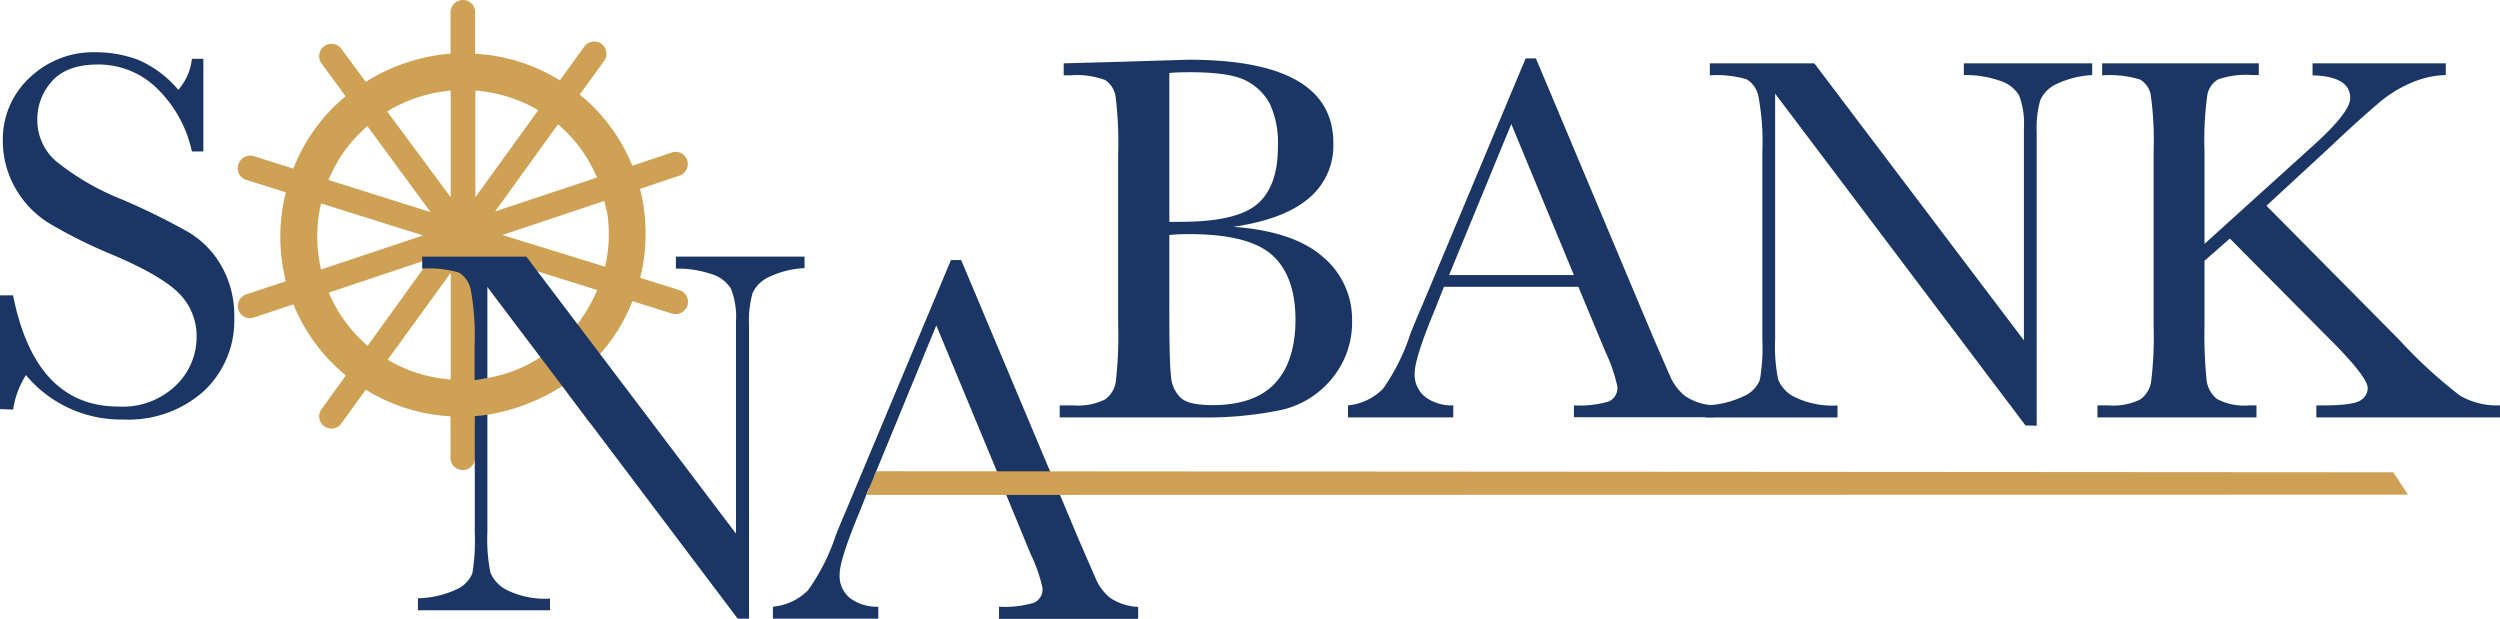 <svg xmlns="http://www.w3.org/2000/svg" viewBox="0 0 281.4 69.64"><defs><style>.a{fill:#cea154;}.b{fill:#1b3664;}</style></defs><title>sona</title><path class="a" d="M98.75,65.26l.11-12.08,7.25,9.57a15.58,15.58,0,0,1-7.36,2.51Zm-9.86-2.19L96,53.26l0,12a16.16,16.16,0,0,1-7.1-2.22Zm-6.62-7.58,11.46-3.83-7.08,9.81a16.15,16.15,0,0,1-4.38-6Zm-.89-10.05,11.5,3.61L81.41,52.88a16.4,16.4,0,0,1,0-7.44Zm2.69-5.92a16.88,16.88,0,0,1,2.55-2.77l7.11,9.67L82.24,42.81a16.94,16.94,0,0,1,1.83-3.29ZM96,32.75v12L88.85,35.1A16.46,16.46,0,0,1,96,32.75Zm9.86,2.19-7.08,9.81,0-12a16.29,16.29,0,0,1,7.1,2.22Zm6.63,7.58L101,46.35l7.08-9.81a16.08,16.08,0,0,1,4.39,6Zm1.1,3.77a16.35,16.35,0,0,1-.21,6.28L101.82,49l11.47-3.83c.09.39.19.77.25,1.16Zm-2.91,12.2a16.88,16.88,0,0,1-2.55,2.77L101,51.59l11.49,3.61a17.42,17.42,0,0,1-1.83,3.29Zm2.65,9.84-2.76-3.74a20.22,20.22,0,0,0,5.89-8.14l4.44,1.39a1.39,1.39,0,0,0,1.74-.9,1.36,1.36,0,0,0-.89-1.73l-4.42-1.39a20.46,20.46,0,0,0,.35-8.22c-.09-.6-.22-1.2-.37-1.79l4.42-1.48a1.39,1.39,0,0,0,.89-1.75,1.37,1.37,0,0,0-1.75-.86l-4.43,1.48a19.94,19.94,0,0,0-5.91-8l2.74-3.8a1.37,1.37,0,0,0-.31-1.92,1.39,1.39,0,0,0-1.93.32l-2.74,3.8a20.15,20.15,0,0,0-9.54-3V23.91a1.36,1.36,0,0,0-1.39-1.36,1.4,1.4,0,0,0-1.38,1.39v4.65a20.92,20.92,0,0,0-9.54,3.18L83.66,28a1.39,1.39,0,0,0-2.24,1.64l2.75,3.74a20,20,0,0,0-5.88,8.15l-4.44-1.4a1.39,1.39,0,0,0-1.74.91A1.35,1.35,0,0,0,73,42.8l4.44,1.4a20.51,20.51,0,0,0,0,10L73,55.68a1.39,1.39,0,0,0-.89,1.75,1.36,1.36,0,0,0,1.74.86l4.45-1.48a20.08,20.08,0,0,0,5.9,8l-2.74,3.8a1.37,1.37,0,0,0,.31,1.92,1.39,1.39,0,0,0,1.93-.32l2.74-3.8a20.15,20.15,0,0,0,9.54,3V74.1a1.36,1.36,0,0,0,1.39,1.36,1.4,1.4,0,0,0,1.38-1.39V69.42A22.49,22.49,0,0,0,108.58,66l2.75,3.74a1.28,1.28,0,0,0,1.82.41,1.2,1.2,0,0,0,.13-1.79Z" transform="translate(-45.27 -22.55)"/><path class="b" d="M45.27,68.6V55.79h1.47Q49.23,68.3,58.58,68.31a8.61,8.61,0,0,0,6.51-2.4,7.53,7.53,0,0,0,2.31-5.36,6.82,6.82,0,0,0-2-5q-2-2-7.41-4.3a55.09,55.09,0,0,1-7.22-3.59,11,11,0,0,1-3.81-4,10.67,10.67,0,0,1-1.37-5.26,9.42,9.42,0,0,1,3-7.09A10.37,10.37,0,0,1,56,28.43a13.65,13.65,0,0,1,4.76.83,12.18,12.18,0,0,1,4.58,3.4,6.3,6.3,0,0,0,1.53-3.49h1.29V39.6H66.87a14,14,0,0,0-4-7.17,9.41,9.41,0,0,0-6.57-2.62c-2.37,0-4.11.65-5.22,1.93A6.35,6.35,0,0,0,49.47,36a6.11,6.11,0,0,0,2.09,4.68A28.61,28.61,0,0,0,59,45a75.91,75.91,0,0,1,7.48,3.68,10.41,10.41,0,0,1,3.75,3.87,11.26,11.26,0,0,1,1.41,5.7,10.88,10.88,0,0,1-3.41,8.31,12.74,12.74,0,0,1-9.11,3.21,13.91,13.91,0,0,1-10.93-5,9.91,9.91,0,0,0-1.44,3.88Z" transform="translate(-45.27 -22.55)"/><path class="b" d="M158.22,77.5H143.08l-1,2.53q-2.3,5.49-2.3,7.17A3.19,3.19,0,0,0,141,89.91a5,5,0,0,0,3.13.93v1.35H132.27V90.84A6.4,6.4,0,0,0,136.21,89a22.81,22.81,0,0,0,3.11-6.12c.1-.3.57-1.43,1.41-3.41l11.58-27.65h1.15l13.31,31.64,1.82,4.18a5.51,5.51,0,0,0,1.66,2.22,6.11,6.11,0,0,0,3.13,1v1.35H157.72V90.84a11.44,11.44,0,0,0,3.89-.43,1.64,1.64,0,0,0,1-1.69,17.22,17.22,0,0,0-1.35-3.85Zm-.5-1.32-7.06-17-7,17Z" transform="translate(-45.27 -22.55)"/><path class="b" d="M184.09,48.08q6.78.49,10.08,3.38a9.16,9.16,0,0,1,3.29,7.19,9.88,9.88,0,0,1-2.24,6.48,10.25,10.25,0,0,1-5.71,3.56,41.34,41.34,0,0,1-9.33.84H164.55V68.18h1.52a6.94,6.94,0,0,0,3.55-.65,2.93,2.93,0,0,0,1.24-2,44.2,44.2,0,0,0,.27-6.37V39.76a41.53,41.53,0,0,0-.28-6.26,2.72,2.72,0,0,0-1.18-1.94,9.15,9.15,0,0,0-3.92-.53H165V29.68l6.55-.18,7.46-.23q16.35,0,16.34,9.4a7.7,7.7,0,0,1-2.8,6.23Q189.74,47.26,184.09,48.08Zm-7.2-.56,1.23,0q6.34,0,8.67-2t2.32-6.47a10.38,10.38,0,0,0-.91-4.82,6.26,6.26,0,0,0-2.73-2.63c-1.22-.61-3.29-.92-6.23-.92-.76,0-1.55,0-2.35.09Zm0,1.44v8.87q0,5.67.2,7.2a3.62,3.62,0,0,0,1.11,2.32c.59.53,1.77.8,3.54.8,3.13,0,5.48-.81,7-2.41s2.35-4,2.35-7.23-.89-5.72-2.66-7.28-4.89-2.33-9.36-2.33C178.42,48.9,177.67,48.92,176.89,49Z" transform="translate(-45.27 -22.55)"/><path class="b" d="M222.93,54.83H207.8l-1,2.53q-2.29,5.49-2.29,7.17a3.2,3.2,0,0,0,1.21,2.72,5,5,0,0,0,3.13.93v1.35H197V68.18a6.4,6.4,0,0,0,3.94-1.87A22.75,22.75,0,0,0,204,60.18c.1-.29.57-1.43,1.42-3.41L217,29.12h1.15l13.31,31.65,1.82,4.17A5.6,5.6,0,0,0,235,67.16a6.11,6.11,0,0,0,3.13,1v1.35H222.43V68.18a11.71,11.71,0,0,0,3.89-.43,1.65,1.65,0,0,0,1-1.69A17.22,17.22,0,0,0,226,62.21Zm-.5-1.32-7.05-17-7,17Z" transform="translate(-45.27 -22.55)"/><path class="b" d="M273.26,70.44,245.08,33.09V60.74a18.67,18.67,0,0,0,.34,4.53,3.77,3.77,0,0,0,1.92,2,9.77,9.77,0,0,0,4.76.92v1.35H237.23V68.18a10.71,10.71,0,0,0,4.35-1.05,3.4,3.4,0,0,0,1.78-1.81,21.7,21.7,0,0,0,.28-4.58V39.61a27.76,27.76,0,0,0-.43-6.14,2.88,2.88,0,0,0-1.35-2,11.94,11.94,0,0,0-4.13-.44V29.68h11.76l23.59,31.18V37a8.94,8.94,0,0,0-.54-3.71,3.82,3.82,0,0,0-2.22-1.67,11.67,11.67,0,0,0-4-.62V29.68h14.45V31a10.57,10.57,0,0,0-4,1,3.62,3.62,0,0,0-1.85,1.84,11.68,11.68,0,0,0-.4,3.63v33Z" transform="translate(-45.27 -22.55)"/><path class="b" d="M293.41,50l12.16-11q4.24-3.8,4.24-5.41,0-2.45-4.24-2.56V29.68h15V31a10.25,10.25,0,0,0-3.72.8,14.23,14.23,0,0,0-3.42,2c-1,.83-3,2.56-5.79,5.21l-7.26,6.7L315.33,60.8a53.53,53.53,0,0,0,6.85,6.29,8.36,8.36,0,0,0,4.49,1.09v1.35H306V68.18h.79c2.23,0,3.62-.19,4.17-.56a1.63,1.63,0,0,0,.82-1.38q0-1.24-4.26-5.5L296.26,49.4l-2.85,2.5v7.25a51.11,51.11,0,0,0,.23,6.16,3.22,3.22,0,0,0,1.19,2.16,6.63,6.63,0,0,0,3.66.71h.77v1.35h-17.9V68.18h1.24a6.92,6.92,0,0,0,3.54-.65,3,3,0,0,0,1.26-2,42.16,42.16,0,0,0,.28-6.37V39.61a37.3,37.3,0,0,0-.31-6.29,2.52,2.52,0,0,0-1.22-1.82,11.75,11.75,0,0,0-4.26-.47V29.68h17.63V31h-.73a9.52,9.52,0,0,0-3.85.49,2.52,2.52,0,0,0-1.22,1.8,37,37,0,0,0-.31,6.29Z" transform="translate(-45.27 -22.55)"/><path class="b" d="M100.47,87a19.1,19.1,0,0,1-.34-4.53l0-13.24c-.62.08-.77.1-1.42.16V82.49a22.94,22.94,0,0,1-.27,4.59,3.44,3.44,0,0,1-1.78,1.81,10.9,10.9,0,0,1-4.35,1v1.35h14.87V89.93A9.74,9.74,0,0,1,102.4,89,3.88,3.88,0,0,1,100.47,87Z" transform="translate(-45.27 -22.55)"/><path class="b" d="M121.35,51.43v1.36a11.75,11.75,0,0,1,4,.61,3.79,3.79,0,0,1,2.21,1.68,8.69,8.69,0,0,1,.55,3.7V82.61l-23.6-31.18H92.79v1.36a11.76,11.76,0,0,1,4.13.44,2.91,2.91,0,0,1,1.35,2,28.67,28.67,0,0,1,.42,6.15v3.94c.37,0,.84-.11,1.44-.22V54.84l28.18,37.35h1.27v-33a11.84,11.84,0,0,1,.39-3.63,3.67,3.67,0,0,1,1.86-1.83,10.34,10.34,0,0,1,4-1V51.43Z" transform="translate(-45.27 -22.55)"/><polygon class="a" points="271.04 55.68 97.51 55.71 98.63 53.04 269.39 53.16 271.04 55.68"/></svg>